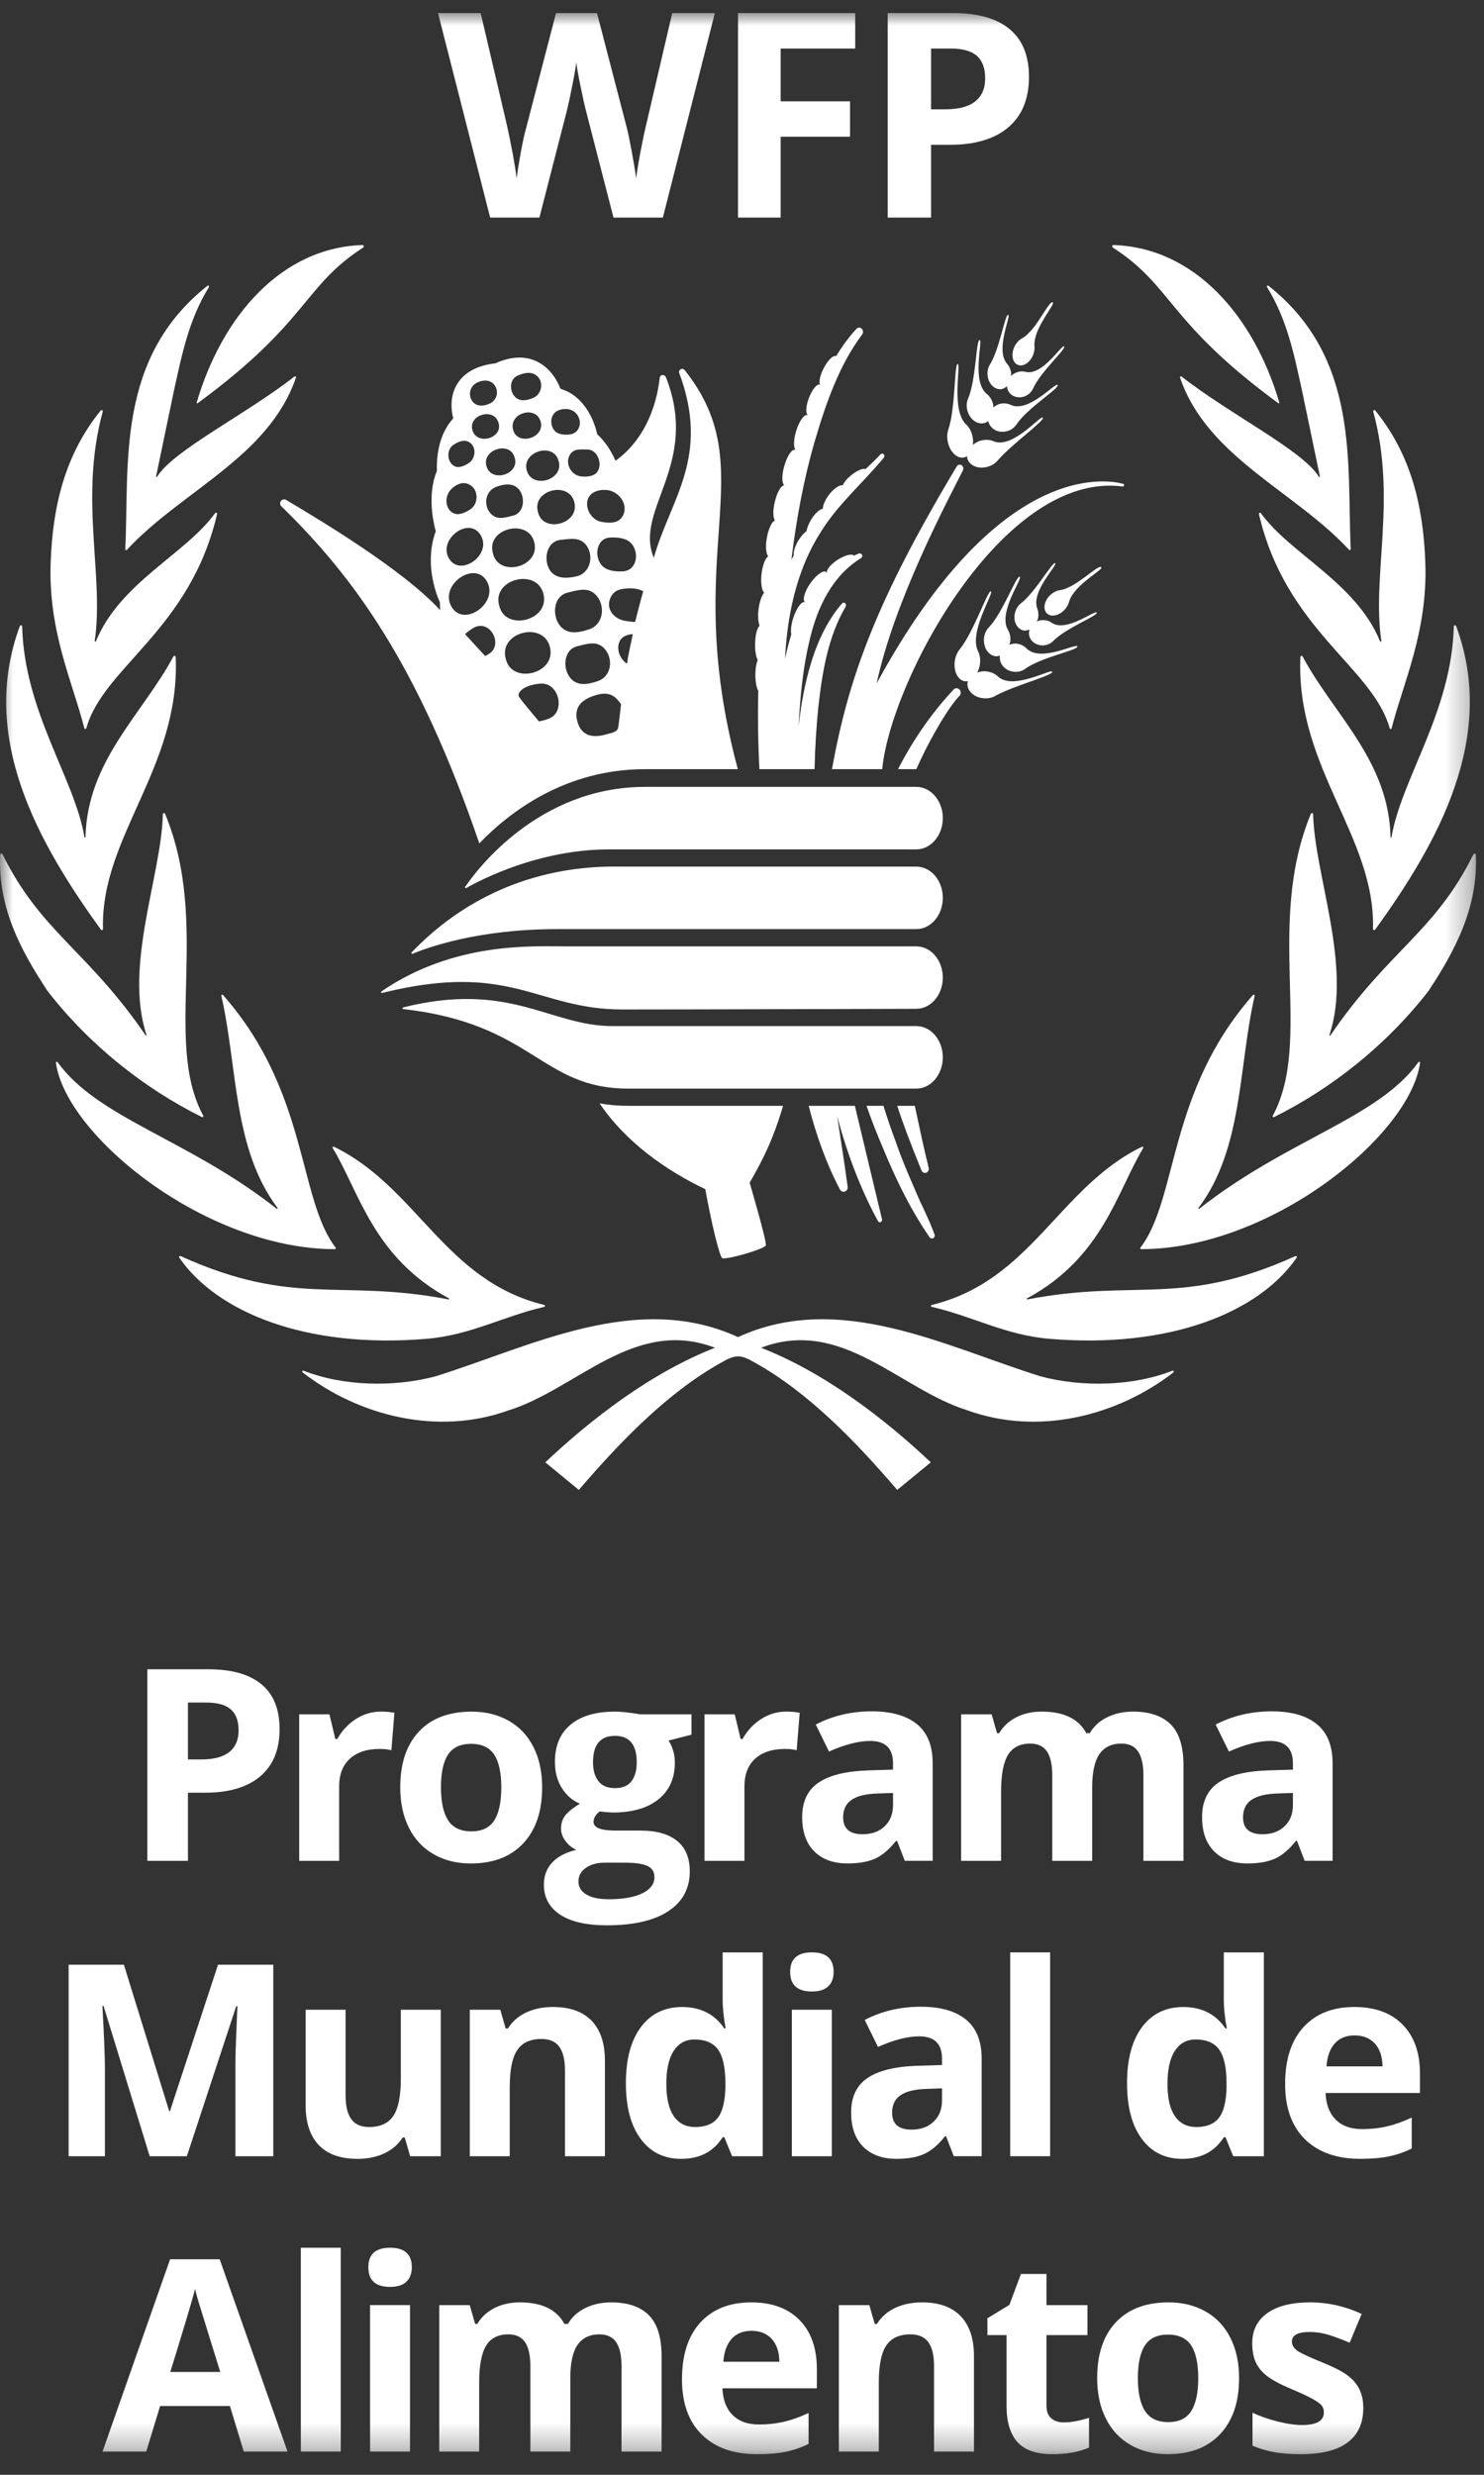 <?xml version="1.0" encoding="UTF-8"?>
<svg width="57px" height="95px" viewBox="0 0 57 95" version="1.1" xmlns="http://www.w3.org/2000/svg" xmlns:xlink="http://www.w3.org/1999/xlink">
    <rect x="0" y="0" width="57" height="95" fill="#333333" stroke="none"/>
    <!-- Generator: Sketch 48.2 (47327) - http://www.bohemiancoding.com/sketch -->
    <title>vertical/es/wfp-logo-vertical-white-es</title>
    <desc>Created with Sketch.</desc>
    <defs>
        <polygon id="path-1" points="0 93.71 56.693 93.71 56.693 0 0 0"></polygon>
    </defs>
    <g id="White" stroke="none" stroke-width="1" fill="none" fill-rule="evenodd" transform="translate(-348, -218)">
        <g id="vertical/es/wfp-logo-vertical-white-es" transform="translate(348, 218.5)">
            <path d="M7.218,67.039 L7.731,67.039 C8.211,67.039 8.569,66.944 8.807,66.755 C9.045,66.565 9.164,66.29 9.164,65.928 C9.164,65.562 9.065,65.292 8.865,65.118 C8.666,64.943 8.353,64.856 7.927,64.856 L7.218,64.856 L7.218,67.039 Z M10.739,65.872 C10.739,66.663 10.491,67.268 9.997,67.687 C9.502,68.106 8.799,68.316 7.887,68.316 L7.218,68.316 L7.218,70.932 L5.659,70.932 L5.659,63.579 L8.008,63.579 C8.9,63.579 9.578,63.77 10.042,64.154 C10.507,64.539 10.739,65.111 10.739,65.872 Z" id="Fill-1" fill="#FFFFFF"></path>
            <path d="M14.63,65.203 C14.838,65.203 15.011,65.219 15.149,65.248 L15.033,66.686 C14.909,66.653 14.758,66.637 14.581,66.637 C14.091,66.637 13.71,66.763 13.437,67.014 C13.162,67.266 13.027,67.617 13.027,68.07 L13.027,70.932 L11.492,70.932 L11.492,65.308 L12.653,65.308 L12.88,66.254 L12.956,66.254 C13.13,65.939 13.366,65.685 13.662,65.492 C13.96,65.3 14.281,65.203 14.63,65.203" id="Fill-3" fill="#FFFFFF"></path>
            <path d="M16.937,68.111 C16.937,68.668 17.028,69.089 17.211,69.374 C17.394,69.658 17.691,69.8 18.104,69.8 C18.513,69.8 18.807,69.659 18.986,69.376 C19.166,69.092 19.255,68.671 19.255,68.111 C19.255,67.554 19.165,67.137 18.984,66.858 C18.803,66.581 18.506,66.441 18.094,66.441 C17.685,66.441 17.39,66.58 17.208,66.856 C17.027,67.132 16.937,67.551 16.937,68.111 M20.824,68.111 C20.824,69.026 20.583,69.742 20.101,70.258 C19.618,70.775 18.945,71.033 18.083,71.033 C17.544,71.033 17.068,70.915 16.655,70.678 C16.243,70.442 15.926,70.102 15.705,69.66 C15.483,69.217 15.373,68.701 15.373,68.111 C15.373,67.192 15.612,66.478 16.092,65.968 C16.571,65.459 17.246,65.204 18.114,65.204 C18.654,65.204 19.13,65.321 19.542,65.556 C19.955,65.791 20.271,66.128 20.492,66.567 C20.714,67.007 20.824,67.521 20.824,68.111" id="Fill-5" fill="#FFFFFF"></path>
            <path d="M22.777,67.15 C22.777,67.456 22.846,67.697 22.986,67.875 C23.125,68.052 23.337,68.141 23.622,68.141 C23.911,68.141 24.122,68.052 24.256,67.875 C24.39,67.697 24.457,67.456 24.457,67.15 C24.457,66.473 24.178,66.134 23.622,66.134 C23.059,66.134 22.777,66.473 22.777,67.15 Z M22.218,71.727 C22.218,71.938 22.32,72.104 22.523,72.225 C22.726,72.345 23.01,72.406 23.376,72.406 C23.925,72.406 24.356,72.331 24.669,72.179 C24.98,72.029 25.136,71.823 25.136,71.561 C25.136,71.349 25.044,71.204 24.859,71.124 C24.674,71.043 24.39,71.003 24.005,71.003 L23.21,71.003 C22.928,71.003 22.692,71.069 22.503,71.202 C22.313,71.334 22.218,71.508 22.218,71.727 Z M26.559,65.309 L26.559,66.089 L25.679,66.315 C25.84,66.567 25.921,66.848 25.921,67.161 C25.921,67.764 25.71,68.234 25.29,68.571 C24.869,68.908 24.284,69.077 23.537,69.077 L23.26,69.061 L23.034,69.036 C22.876,69.157 22.798,69.291 22.798,69.438 C22.798,69.66 23.079,69.77 23.642,69.77 L24.597,69.77 C25.215,69.77 25.685,69.903 26.008,70.168 C26.332,70.432 26.494,70.822 26.494,71.335 C26.494,71.992 26.219,72.502 25.672,72.864 C25.124,73.225 24.337,73.407 23.31,73.407 C22.526,73.407 21.926,73.27 21.512,72.997 C21.098,72.723 20.891,72.34 20.891,71.847 C20.891,71.508 20.997,71.225 21.208,70.998 C21.42,70.77 21.729,70.607 22.138,70.509 C21.981,70.443 21.843,70.333 21.726,70.18 C21.609,70.028 21.55,69.866 21.55,69.695 C21.55,69.48 21.612,69.302 21.736,69.16 C21.86,69.017 22.04,68.877 22.274,68.74 C21.979,68.612 21.746,68.408 21.573,68.126 C21.4,67.844 21.314,67.512 21.314,67.13 C21.314,66.516 21.513,66.043 21.912,65.707 C22.311,65.372 22.881,65.204 23.622,65.204 C23.78,65.204 23.966,65.218 24.183,65.247 C24.399,65.275 24.538,65.296 24.597,65.309 L26.559,65.309 Z" id="Fill-7" fill="#FFFFFF"></path>
            <path d="M30.198,65.203 C30.405,65.203 30.578,65.219 30.716,65.248 L30.6,66.686 C30.476,66.653 30.325,66.637 30.147,66.637 C29.658,66.637 29.276,66.763 29.003,67.014 C28.73,67.266 28.594,67.617 28.594,68.07 L28.594,70.932 L27.059,70.932 L27.059,65.308 L28.221,65.308 L28.447,66.254 L28.523,66.254 C28.697,65.939 28.932,65.685 29.229,65.492 C29.526,65.3 29.848,65.203 30.198,65.203" id="Fill-9" fill="#FFFFFF"></path>
            <path d="M34.301,68.326 L33.707,68.347 C33.262,68.36 32.93,68.44 32.712,68.588 C32.493,68.735 32.385,68.96 32.385,69.262 C32.385,69.694 32.633,69.911 33.129,69.911 C33.485,69.911 33.769,69.808 33.982,69.603 C34.195,69.399 34.301,69.128 34.301,68.789 L34.301,68.326 Z M34.753,70.931 L34.457,70.167 L34.416,70.167 C34.158,70.492 33.893,70.718 33.619,70.844 C33.346,70.97 32.99,71.032 32.551,71.032 C32.011,71.032 31.586,70.878 31.276,70.569 C30.966,70.261 30.811,69.822 30.811,69.252 C30.811,68.655 31.02,68.215 31.437,67.931 C31.855,67.648 32.484,67.491 33.325,67.461 L34.301,67.431 L34.301,67.184 C34.301,66.615 34.009,66.33 33.426,66.33 C32.977,66.33 32.448,66.466 31.842,66.737 L31.333,65.701 C31.981,65.362 32.698,65.193 33.487,65.193 C34.24,65.193 34.819,65.357 35.221,65.686 C35.623,66.014 35.824,66.514 35.824,67.184 L35.824,70.931 L34.753,70.931 Z" id="Fill-11" fill="#FFFFFF"></path>
            <path d="M41.951,70.932 L40.417,70.932 L40.417,67.648 C40.417,67.243 40.349,66.938 40.214,66.735 C40.078,66.533 39.864,66.431 39.572,66.431 C39.18,66.431 38.895,66.575 38.718,66.864 C38.54,67.152 38.451,67.626 38.451,68.286 L38.451,70.932 L36.917,70.932 L36.917,65.309 L38.089,65.309 L38.295,66.029 L38.381,66.029 C38.531,65.77 38.749,65.569 39.034,65.422 C39.319,65.277 39.646,65.203 40.014,65.203 C40.856,65.203 41.427,65.479 41.724,66.029 L41.86,66.029 C42.012,65.767 42.233,65.564 42.527,65.42 C42.82,65.276 43.151,65.203 43.52,65.203 C44.157,65.203 44.639,65.368 44.967,65.694 C45.293,66.021 45.457,66.545 45.457,67.266 L45.457,70.932 L43.918,70.932 L43.918,67.648 C43.918,67.243 43.849,66.938 43.714,66.735 C43.578,66.533 43.364,66.431 43.073,66.431 C42.697,66.431 42.417,66.565 42.23,66.833 C42.044,67.101 41.951,67.527 41.951,68.111 L41.951,70.932 Z" id="Fill-13" fill="#FFFFFF"></path>
            <path d="M49.661,68.326 L49.067,68.347 C48.622,68.36 48.29,68.44 48.072,68.588 C47.853,68.735 47.745,68.96 47.745,69.262 C47.745,69.694 47.993,69.911 48.489,69.911 C48.845,69.911 49.129,69.808 49.342,69.603 C49.555,69.399 49.661,69.128 49.661,68.789 L49.661,68.326 Z M50.113,70.931 L49.817,70.167 L49.776,70.167 C49.518,70.492 49.253,70.718 48.979,70.844 C48.706,70.97 48.35,71.032 47.911,71.032 C47.371,71.032 46.946,70.878 46.636,70.569 C46.326,70.261 46.171,69.822 46.171,69.252 C46.171,68.655 46.38,68.215 46.797,67.931 C47.215,67.648 47.844,67.491 48.685,67.461 L49.661,67.431 L49.661,67.184 C49.661,66.615 49.369,66.33 48.786,66.33 C48.337,66.33 47.808,66.466 47.202,66.737 L46.693,65.701 C47.341,65.362 48.058,65.193 48.847,65.193 C49.6,65.193 50.179,65.357 50.581,65.686 C50.983,66.014 51.184,66.514 51.184,67.184 L51.184,70.931 L50.113,70.931 Z" id="Fill-15" fill="#FFFFFF"></path>
            <path d="M5.749,82.271 L3.978,76.502 L3.934,76.502 C3.997,77.676 4.029,78.458 4.029,78.851 L4.029,82.271 L2.636,82.271 L2.636,74.918 L4.758,74.918 L6.499,80.541 L6.528,80.541 L8.374,74.918 L10.497,74.918 L10.497,82.271 L9.043,82.271 L9.043,78.791 C9.043,78.626 9.046,78.437 9.051,78.222 C9.056,78.008 9.079,77.438 9.119,76.512 L9.073,76.512 L7.177,82.271 L5.749,82.271 Z" id="Fill-17" fill="#FFFFFF"></path>
            <path d="M15.754,82.271 L15.546,81.552 L15.466,81.552 C15.303,81.813 15.069,82.015 14.768,82.158 C14.466,82.3 14.123,82.372 13.736,82.372 C13.075,82.372 12.579,82.195 12.242,81.841 C11.908,81.487 11.739,80.978 11.739,80.315 L11.739,76.648 L13.274,76.648 L13.274,79.932 C13.274,80.338 13.345,80.642 13.491,80.845 C13.634,81.048 13.864,81.15 14.18,81.15 C14.608,81.15 14.918,81.006 15.11,80.719 C15.3,80.433 15.396,79.958 15.396,79.293 L15.396,76.648 L16.93,76.648 L16.93,82.271 L15.754,82.271 Z" id="Fill-19" fill="#FFFFFF"></path>
            <path d="M23.235,82.271 L21.701,82.271 L21.701,78.987 C21.701,78.582 21.629,78.277 21.485,78.074 C21.34,77.872 21.111,77.77 20.796,77.77 C20.367,77.77 20.056,77.914 19.866,78.2 C19.674,78.487 19.579,78.961 19.579,79.625 L19.579,82.271 L18.045,82.271 L18.045,76.648 L19.216,76.648 L19.422,77.368 L19.508,77.368 C19.679,77.096 19.915,76.89 20.214,76.751 C20.514,76.612 20.856,76.542 21.238,76.542 C21.892,76.542 22.388,76.719 22.727,77.073 C23.065,77.427 23.235,77.937 23.235,78.605 L23.235,82.271 Z" id="Fill-21" fill="#FFFFFF"></path>
            <path d="M26.7,81.15 C27.093,81.15 27.38,81.036 27.562,80.807 C27.745,80.58 27.846,80.192 27.862,79.646 L27.862,79.48 C27.862,78.877 27.769,78.444 27.583,78.182 C27.396,77.921 27.095,77.79 26.675,77.79 C26.333,77.79 26.067,77.935 25.878,78.225 C25.688,78.515 25.594,78.937 25.594,79.49 C25.594,80.044 25.689,80.458 25.881,80.735 C26.071,81.011 26.345,81.15 26.7,81.15 M26.162,82.372 C25.502,82.372 24.982,82.115 24.605,81.602 C24.228,81.089 24.04,80.379 24.04,79.469 C24.04,78.547 24.231,77.83 24.615,77.315 C25,76.8 25.528,76.543 26.202,76.543 C26.91,76.543 27.45,76.818 27.822,77.368 L27.872,77.368 C27.795,76.949 27.757,76.575 27.757,76.246 L27.757,74.446 L29.296,74.446 L29.296,82.271 L28.118,82.271 L27.822,81.542 L27.757,81.542 C27.408,82.095 26.876,82.372 26.162,82.372" id="Fill-23" fill="#FFFFFF"></path>
            <mask id="mask-2" fill="white">
                <use xlink:href="#path-1"></use>
            </mask>
            <g id="Clip-26"></g>
            <path d="M30.415,82.271 L31.949,82.271 L31.949,76.648 L30.415,76.648 L30.415,82.271 Z M30.35,75.194 C30.35,74.694 30.628,74.445 31.185,74.445 C31.741,74.445 32.02,74.694 32.02,75.194 C32.02,75.433 31.95,75.617 31.811,75.75 C31.672,75.883 31.463,75.948 31.185,75.948 C30.628,75.948 30.35,75.697 30.35,75.194 Z" id="Fill-25" fill="#FFFFFF" mask="url(#mask-2)"></path>
            <path d="M36.182,79.665 L35.588,79.686 C35.143,79.699 34.811,79.779 34.593,79.927 C34.374,80.074 34.266,80.299 34.266,80.601 C34.266,81.033 34.514,81.25 35.01,81.25 C35.366,81.25 35.65,81.147 35.863,80.942 C36.076,80.738 36.182,80.467 36.182,80.128 L36.182,79.665 Z M36.634,82.27 L36.338,81.506 L36.297,81.506 C36.039,81.831 35.774,82.057 35.5,82.183 C35.227,82.309 34.871,82.371 34.432,82.371 C33.892,82.371 33.467,82.217 33.157,81.908 C32.847,81.6 32.692,81.161 32.692,80.591 C32.692,79.994 32.901,79.554 33.318,79.27 C33.736,78.987 34.365,78.83 35.206,78.8 L36.182,78.77 L36.182,78.523 C36.182,77.954 35.89,77.669 35.307,77.669 C34.858,77.669 34.329,77.805 33.723,78.076 L33.214,77.04 C33.862,76.701 34.579,76.532 35.368,76.532 C36.121,76.532 36.7,76.696 37.102,77.025 C37.504,77.353 37.705,77.853 37.705,78.523 L37.705,82.27 L36.634,82.27 Z" id="Fill-27" fill="#FFFFFF" mask="url(#mask-2)"></path>
            <polygon id="Fill-28" fill="#FFFFFF" mask="url(#mask-2)" points="38.801 82.271 40.335 82.271 40.335 74.446 38.801 74.446"></polygon>
            <path d="M45.949,81.15 C46.342,81.15 46.629,81.036 46.811,80.807 C46.994,80.58 47.095,80.192 47.111,79.646 L47.111,79.48 C47.111,78.877 47.018,78.444 46.832,78.182 C46.645,77.921 46.344,77.79 45.924,77.79 C45.582,77.79 45.316,77.935 45.127,78.225 C44.937,78.515 44.843,78.937 44.843,79.49 C44.843,80.044 44.938,80.458 45.13,80.735 C45.32,81.011 45.594,81.15 45.949,81.15 M45.411,82.372 C44.751,82.372 44.231,82.115 43.854,81.602 C43.477,81.089 43.289,80.379 43.289,79.469 C43.289,78.547 43.48,77.83 43.864,77.315 C44.249,76.8 44.777,76.543 45.451,76.543 C46.159,76.543 46.699,76.818 47.071,77.368 L47.121,77.368 C47.044,76.949 47.006,76.575 47.006,76.246 L47.006,74.446 L48.545,74.446 L48.545,82.271 L47.367,82.271 L47.071,81.542 L47.006,81.542 C46.657,82.095 46.125,82.372 45.411,82.372" id="Fill-29" fill="#FFFFFF" mask="url(#mask-2)"></path>
            <path d="M52.031,77.634 C51.706,77.634 51.451,77.737 51.267,77.943 C51.083,78.15 50.977,78.442 50.95,78.821 L53.102,78.821 C53.095,78.442 52.997,78.15 52.806,77.943 C52.615,77.737 52.356,77.634 52.031,77.634 M52.248,82.371 C51.343,82.371 50.635,82.121 50.126,81.622 C49.616,81.122 49.361,80.415 49.361,79.499 C49.361,78.558 49.596,77.829 50.067,77.315 C50.539,76.8 51.19,76.542 52.021,76.542 C52.816,76.542 53.434,76.769 53.877,77.221 C54.32,77.674 54.541,78.299 54.541,79.097 L54.541,79.842 L50.915,79.842 C50.931,80.278 51.06,80.617 51.302,80.863 C51.544,81.108 51.883,81.23 52.318,81.23 C52.657,81.23 52.977,81.195 53.279,81.124 C53.581,81.054 53.895,80.942 54.224,80.787 L54.224,81.974 C53.956,82.109 53.67,82.208 53.364,82.274 C53.059,82.339 52.687,82.371 52.248,82.371" id="Fill-30" fill="#FFFFFF" mask="url(#mask-2)"></path>
            <path d="M8.459,90.552 C7.966,88.966 7.688,88.069 7.626,87.862 C7.564,87.654 7.52,87.489 7.493,87.368 C7.383,87.797 7.066,88.859 6.542,90.552 L8.459,90.552 Z M9.364,93.61 L8.831,91.86 L6.15,91.86 L5.617,93.61 L3.938,93.61 L6.533,86.227 L8.438,86.227 L11.044,93.61 L9.364,93.61 Z" id="Fill-31" fill="#FFFFFF" mask="url(#mask-2)"></path>
            <polygon id="Fill-32" fill="#FFFFFF" mask="url(#mask-2)" points="11.555 93.609 13.089 93.609 13.089 85.784 11.555 85.784"></polygon>
            <path d="M14.214,93.609 L15.748,93.609 L15.748,87.986 L14.214,87.986 L14.214,93.609 Z M14.148,86.533 C14.148,86.033 14.426,85.784 14.983,85.784 C15.54,85.784 15.818,86.033 15.818,86.533 C15.818,86.771 15.748,86.956 15.609,87.089 C15.47,87.222 15.261,87.287 14.983,87.287 C14.426,87.287 14.148,87.036 14.148,86.533 Z" id="Fill-33" fill="#FFFFFF" mask="url(#mask-2)"></path>
            <path d="M21.905,93.61 L20.372,93.61 L20.372,90.326 C20.372,89.921 20.303,89.616 20.169,89.413 C20.032,89.211 19.819,89.109 19.526,89.109 C19.134,89.109 18.849,89.253 18.672,89.542 C18.494,89.83 18.405,90.304 18.405,90.964 L18.405,93.61 L16.871,93.61 L16.871,87.987 L18.043,87.987 L18.249,88.707 L18.335,88.707 C18.486,88.448 18.704,88.247 18.988,88.1 C19.274,87.955 19.6,87.881 19.969,87.881 C20.811,87.881 21.382,88.157 21.678,88.707 L21.815,88.707 C21.966,88.445 22.188,88.242 22.481,88.098 C22.774,87.954 23.106,87.881 23.475,87.881 C24.112,87.881 24.594,88.046 24.921,88.372 C25.247,88.699 25.411,89.223 25.411,89.944 L25.411,93.61 L23.872,93.61 L23.872,90.326 C23.872,89.921 23.803,89.616 23.669,89.413 C23.532,89.211 23.319,89.109 23.028,89.109 C22.651,89.109 22.372,89.243 22.184,89.511 C21.999,89.779 21.905,90.205 21.905,90.789 L21.905,93.61 Z" id="Fill-34" fill="#FFFFFF" mask="url(#mask-2)"></path>
            <path d="M28.865,88.973 C28.54,88.973 28.285,89.076 28.101,89.282 C27.917,89.489 27.811,89.781 27.784,90.16 L29.936,90.16 C29.929,89.781 29.831,89.489 29.64,89.282 C29.449,89.076 29.19,88.973 28.865,88.973 M29.082,93.71 C28.177,93.71 27.469,93.46 26.96,92.961 C26.45,92.461 26.195,91.754 26.195,90.838 C26.195,89.897 26.43,89.168 26.901,88.654 C27.373,88.139 28.024,87.881 28.855,87.881 C29.65,87.881 30.268,88.108 30.711,88.56 C31.154,89.013 31.375,89.638 31.375,90.436 L31.375,91.181 L27.749,91.181 C27.765,91.617 27.894,91.956 28.136,92.202 C28.378,92.447 28.717,92.569 29.152,92.569 C29.491,92.569 29.811,92.534 30.113,92.463 C30.415,92.393 30.729,92.281 31.058,92.126 L31.058,93.313 C30.79,93.448 30.504,93.547 30.198,93.613 C29.893,93.678 29.521,93.71 29.082,93.71" id="Fill-35" fill="#FFFFFF" mask="url(#mask-2)"></path>
            <path d="M37.41,93.61 L35.876,93.61 L35.876,90.326 C35.876,89.921 35.804,89.616 35.66,89.413 C35.515,89.211 35.286,89.109 34.971,89.109 C34.542,89.109 34.231,89.253 34.04,89.539 C33.849,89.826 33.754,90.3 33.754,90.964 L33.754,93.61 L32.22,93.61 L32.22,87.987 L33.391,87.987 L33.597,88.707 L33.683,88.707 C33.854,88.435 34.09,88.229 34.389,88.09 C34.689,87.951 35.031,87.881 35.413,87.881 C36.067,87.881 36.563,88.058 36.902,88.412 C37.24,88.766 37.41,89.276 37.41,89.944 L37.41,93.61 Z" id="Fill-36" fill="#FFFFFF" mask="url(#mask-2)"></path>
            <path d="M40.864,92.489 C41.132,92.489 41.454,92.43 41.829,92.311 L41.829,93.454 C41.447,93.624 40.977,93.71 40.421,93.71 C39.807,93.71 39.361,93.555 39.081,93.246 C38.801,92.934 38.661,92.469 38.661,91.85 L38.661,89.138 L37.926,89.138 L37.926,88.49 L38.771,87.977 L39.214,86.79 L40.195,86.79 L40.195,87.987 L41.769,87.987 L41.769,89.138 L40.195,89.138 L40.195,91.85 C40.195,92.067 40.256,92.228 40.379,92.332 C40.501,92.436 40.663,92.489 40.864,92.489" id="Fill-37" fill="#FFFFFF" mask="url(#mask-2)"></path>
            <path d="M43.705,90.788 C43.705,91.345 43.797,91.766 43.979,92.051 C44.162,92.335 44.46,92.477 44.872,92.477 C45.281,92.477 45.575,92.336 45.755,92.053 C45.934,91.769 46.024,91.348 46.024,90.788 C46.024,90.231 45.934,89.814 45.753,89.535 C45.571,89.258 45.274,89.118 44.862,89.118 C44.453,89.118 44.158,89.257 43.977,89.533 C43.796,89.809 43.705,90.228 43.705,90.788 M47.593,90.788 C47.593,91.703 47.351,92.419 46.869,92.935 C46.386,93.452 45.714,93.71 44.852,93.71 C44.312,93.71 43.836,93.592 43.424,93.355 C43.012,93.119 42.694,92.779 42.474,92.337 C42.252,91.894 42.142,91.378 42.142,90.788 C42.142,89.869 42.381,89.155 42.86,88.645 C43.34,88.136 44.014,87.881 44.883,87.881 C45.422,87.881 45.898,87.998 46.31,88.233 C46.723,88.468 47.04,88.805 47.261,89.244 C47.482,89.684 47.593,90.198 47.593,90.788" id="Fill-38" fill="#FFFFFF" mask="url(#mask-2)"></path>
            <path d="M52.363,91.94 C52.363,92.517 52.163,92.956 51.762,93.258 C51.361,93.559 50.762,93.711 49.964,93.711 C49.555,93.711 49.206,93.683 48.918,93.627 C48.63,93.572 48.36,93.491 48.108,93.383 L48.108,92.116 C48.393,92.251 48.715,92.363 49.071,92.454 C49.428,92.544 49.743,92.589 50.014,92.589 C50.571,92.589 50.849,92.428 50.849,92.106 C50.849,91.986 50.812,91.887 50.739,91.812 C50.665,91.737 50.538,91.651 50.356,91.555 C50.175,91.46 49.934,91.348 49.633,91.221 C49.2,91.04 48.882,90.873 48.679,90.718 C48.476,90.564 48.329,90.387 48.236,90.187 C48.144,89.988 48.098,89.743 48.098,89.451 C48.098,88.951 48.292,88.565 48.679,88.292 C49.066,88.018 49.615,87.881 50.326,87.881 C51.004,87.881 51.662,88.029 52.302,88.324 L51.84,89.43 C51.558,89.31 51.295,89.211 51.051,89.133 C50.805,89.057 50.555,89.018 50.301,89.018 C49.848,89.018 49.622,89.14 49.622,89.385 C49.622,89.523 49.695,89.642 49.841,89.743 C49.987,89.843 50.306,89.992 50.799,90.19 C51.238,90.368 51.56,90.534 51.764,90.688 C51.969,90.842 52.12,91.02 52.217,91.221 C52.314,91.422 52.363,91.662 52.363,91.94" id="Fill-39" fill="#FFFFFF" mask="url(#mask-2)"></path>
            <path d="M35.762,3.696 L36.31,3.696 C36.822,3.696 37.204,3.595 37.459,3.392 C37.713,3.189 37.84,2.894 37.84,2.509 C37.84,2.119 37.734,1.831 37.521,1.643 C37.307,1.458 36.974,1.363 36.519,1.363 L35.762,1.363 L35.762,3.696 Z M39.522,2.45 C39.522,3.295 39.257,3.941 38.729,4.388 C38.201,4.837 37.45,5.059 36.476,5.059 L35.762,5.059 L35.762,7.853 L34.097,7.853 L34.097,0.001 L36.605,0.001 C37.557,0.001 38.282,0.204 38.777,0.616 C39.274,1.026 39.522,1.637 39.522,2.45 Z M29.985,7.853 L28.347,7.853 L28.347,0.001 L32.848,0.001 L32.848,1.363 L29.985,1.363 L29.985,3.389 L32.649,3.389 L32.649,4.748 L29.985,4.748 L29.985,7.853 Z M25.46,7.853 L23.564,7.853 L22.501,3.728 C22.461,3.58 22.394,3.277 22.299,2.817 C22.204,2.357 22.15,2.049 22.136,1.891 C22.114,2.084 22.06,2.396 21.974,2.822 C21.888,3.251 21.822,3.557 21.776,3.739 L20.718,7.853 L18.827,7.853 L16.824,0.001 L18.462,0.001 L19.466,4.285 C19.641,5.077 19.768,5.763 19.847,6.343 C19.869,6.139 19.918,5.824 19.995,5.396 C20.072,4.966 20.144,4.635 20.213,4.399 L21.357,0.001 L22.93,0.001 L24.074,4.399 C24.125,4.596 24.187,4.897 24.262,5.301 C24.338,5.707 24.395,6.053 24.434,6.343 C24.47,6.064 24.527,5.715 24.606,5.298 C24.685,4.883 24.757,4.545 24.821,4.285 L25.82,0.001 L27.458,0.001 L25.46,7.853 Z M21.387,35.166 C18.337,35.166 16.378,35.889 15.844,36.114 C15.812,36.129 15.786,36.084 15.81,36.059 C19.163,32.574 23.089,32.766 24.033,32.766 L35.195,32.766 C35.757,32.766 36.213,33.303 36.213,33.967 C36.213,34.629 35.757,35.166 35.195,35.166 L21.387,35.166 Z M23.902,38.251 C20.615,38.251 19.656,36.383 14.68,37.615 C14.646,37.624 14.623,37.578 14.652,37.557 C17.426,35.654 20.443,35.828 21.663,35.828 L35.195,35.828 C35.757,35.828 36.213,36.364 36.213,37.026 C36.213,37.688 35.757,38.225 35.195,38.225 C35.195,38.225 26.505,38.251 23.902,38.251 Z M24.135,41.288 C20.761,41.288 20.491,38.797 15.489,38.236 C15.454,38.233 15.45,38.181 15.484,38.172 C19.593,37.145 21.122,38.888 23.521,38.888 L35.195,38.888 C35.757,38.888 36.213,39.425 36.213,40.087 C36.213,40.751 35.757,41.288 35.195,41.288 L24.135,41.288 Z M23.403,32.105 C20.686,32.105 18.435,33.289 17.908,33.589 C17.879,33.605 17.849,33.569 17.868,33.542 C18.308,32.894 20.688,29.706 24.778,29.706 L35.195,29.706 C35.757,29.706 36.213,30.242 36.213,30.905 C36.213,31.567 35.757,32.105 35.195,32.105 L23.403,32.105 Z M38.344,25.48 C38.239,25.373 38.081,25.297 37.9,25.274 C37.766,25.256 37.646,25.277 37.538,25.317 C37.585,25.218 37.625,25.113 37.64,24.988 C37.667,24.794 37.63,24.613 37.556,24.476 C37.22,23.738 38.181,22.267 38.06,22.201 C37.945,22.137 37.399,23.761 36.869,24.416 C36.766,24.537 36.693,24.709 36.669,24.905 C36.651,25.099 36.682,25.282 36.756,25.419 C36.829,25.55 36.942,25.645 37.074,25.652 C37.11,25.657 37.147,25.654 37.181,25.646 C37.173,25.666 37.165,25.686 37.163,25.706 C37.142,25.849 37.197,25.985 37.304,26.093 C37.409,26.204 37.564,26.279 37.745,26.3 C37.932,26.325 38.105,26.288 38.239,26.207 C38.958,25.814 40.449,25.427 40.417,25.288 C40.388,25.151 38.934,26.003 38.344,25.48 Z M39.444,24.405 C39.344,24.297 39.202,24.223 39.037,24.206 C38.942,24.201 38.856,24.218 38.769,24.25 C38.782,24.203 38.801,24.165 38.806,24.119 C38.824,23.944 38.782,23.782 38.703,23.657 C38.339,22.98 39.291,21.701 39.168,21.637 C39.045,21.573 38.522,23.006 37.992,23.572 C37.887,23.672 37.814,23.822 37.795,23.997 C37.78,24.172 37.819,24.337 37.895,24.462 C37.979,24.584 38.095,24.672 38.234,24.691 C38.294,24.695 38.357,24.684 38.412,24.669 C38.409,24.677 38.402,24.688 38.404,24.695 C38.391,24.845 38.446,24.988 38.543,25.093 C38.643,25.201 38.787,25.274 38.948,25.288 C39.113,25.303 39.265,25.259 39.381,25.172 C40,24.724 41.417,24.459 41.38,24.316 C41.346,24.177 39.99,24.927 39.444,24.405 Z M40.407,23.413 C40.304,23.335 40.165,23.293 40.018,23.308 C39.948,23.311 39.882,23.332 39.822,23.36 C39.832,23.329 39.85,23.305 39.861,23.276 C39.9,23.125 39.887,22.971 39.837,22.846 C39.606,22.181 40.63,21.198 40.53,21.119 C40.43,21.044 39.766,22.235 39.22,22.654 C39.116,22.733 39.032,22.855 38.99,23.009 C38.945,23.157 38.958,23.314 39.011,23.436 C39.066,23.561 39.155,23.654 39.276,23.692 C39.367,23.721 39.459,23.701 39.546,23.665 C39.528,23.715 39.517,23.773 39.522,23.834 C39.535,23.971 39.601,24.084 39.708,24.165 C39.811,24.244 39.95,24.284 40.095,24.273 C40.244,24.258 40.372,24.194 40.462,24.098 C40.952,23.601 42.176,23.136 42.126,23.017 C42.073,22.896 40.973,23.782 40.407,23.413 Z M42.302,21.279 C42.199,21.128 41.344,22.066 40.711,22.155 C40.593,22.172 40.462,22.23 40.351,22.334 C40.233,22.439 40.158,22.57 40.131,22.695 C40.102,22.817 40.12,22.936 40.186,23.018 C40.257,23.105 40.365,23.142 40.485,23.128 C40.606,23.114 40.732,23.056 40.85,22.947 C40.96,22.843 41.036,22.713 41.065,22.591 C41.257,21.948 42.378,21.377 42.302,21.279 Z M24.608,22.549 C24.581,22.642 24.398,23.364 24.398,23.364 C24.345,23.393 24.125,23.346 24.067,23.34 C23.644,23.3 23.267,22.933 23.429,22.495 C23.562,22.137 23.833,22.099 24.178,22.084 C24.32,22.078 24.577,22.111 24.706,22.201 C24.706,22.201 24.655,22.366 24.608,22.549 Z M24.122,24.73 C24.109,24.812 24.096,24.895 24.083,24.977 C23.821,24.812 23.665,24.436 23.791,24.137 C23.888,23.912 24.129,23.852 24.306,23.843 C24.243,24.137 24.18,24.433 24.122,24.73 Z M23.744,27.427 C23.711,27.613 23.461,27.637 23.29,27.688 C22.794,27.837 22.324,27.773 22.172,27.18 C22.007,26.546 22.487,26.279 23.002,26.154 C23.283,26.088 23.542,26.143 23.734,26.381 C23.782,26.439 23.839,26.492 23.852,26.549 C23.852,26.549 23.775,27.253 23.744,27.427 Z M22.183,24.305 C22.566,24.212 22.962,24.069 23.256,24.445 C23.566,24.841 23.464,25.477 22.965,25.645 C22.637,25.756 22.241,25.852 21.96,25.584 C21.592,25.233 21.618,24.436 22.183,24.305 Z M21.807,22.248 C22.212,22.151 22.629,22.002 22.939,22.398 C23.262,22.811 23.154,23.482 22.632,23.657 C22.285,23.77 21.868,23.872 21.574,23.59 C21.188,23.224 21.217,22.387 21.807,22.248 Z M21.432,26.694 C21.327,27.064 21.023,27.119 20.702,27.195 C20.492,26.939 19.929,26.287 19.919,26.209 C19.916,26.184 19.919,26.154 19.931,26.119 C19.957,26.043 20.047,25.968 20.112,25.925 C20.304,25.8 20.713,25.709 20.933,25.753 C21.33,25.838 21.537,26.322 21.432,26.694 Z M19.427,24.794 C19.138,23.77 20.855,23.325 21.12,24.328 C21.393,25.36 19.661,25.799 19.427,24.794 Z M19.175,22.75 C18.881,21.733 20.605,21.287 20.87,22.285 C21.143,23.32 19.408,23.758 19.175,22.75 Z M18.934,20.741 C18.653,19.794 20.272,19.373 20.519,20.308 C20.773,21.27 19.154,21.686 18.934,20.741 Z M18.768,24.608 C18.688,24.655 18.659,24.68 18.632,24.68 L17.862,23.843 C17.871,23.82 18.11,23.646 18.188,23.601 C18.829,23.244 19.356,24.262 18.768,24.608 Z M17.306,22.721 C16.926,21.881 18.312,20.971 18.732,21.877 C19.117,22.71 17.732,23.637 17.306,22.721 Z M18.472,20.061 C18.91,20.84 17.59,21.709 17.212,20.872 C16.876,20.149 18.049,19.306 18.472,20.061 Z M17.365,18.247 C17.559,18.075 17.784,17.982 18.015,18.093 C18.385,18.27 18.396,18.826 18.073,19.047 C17.926,19.148 17.677,19.273 17.495,19.227 C17.099,19.127 17.023,18.549 17.365,18.247 Z M17.414,16.578 C17.575,16.47 17.787,16.372 17.97,16.448 C18.305,16.584 18.293,17.07 18.023,17.264 C17.9,17.352 17.677,17.46 17.527,17.421 C17.188,17.335 17.105,16.787 17.414,16.578 Z M18.301,14.2 C18.5,14.092 18.787,14.049 18.965,14.248 C19.175,14.482 19.107,14.841 18.831,14.982 C18.619,15.088 18.333,15.127 18.165,14.931 C17.981,14.717 18.018,14.352 18.301,14.2 Z M18.144,16.006 C17.984,15.412 18.986,15.13 19.149,15.736 C19.33,16.323 18.304,16.616 18.144,16.006 Z M19.761,17.046 C19.994,17.689 18.905,18.052 18.692,17.418 C18.474,16.774 19.569,16.407 19.761,17.046 Z M19.897,13.912 C20.105,13.829 20.371,13.739 20.603,13.912 C20.891,14.129 20.828,14.614 20.498,14.765 C20.28,14.864 20.002,14.931 19.807,14.758 C19.561,14.537 19.548,14.053 19.897,13.912 Z M19.705,19.294 C19.411,19.363 19.104,19.48 18.86,19.227 C18.548,18.905 18.637,18.343 19.06,18.189 C19.333,18.084 19.679,18.026 19.902,18.255 C20.188,18.547 20.157,19.184 19.705,19.294 Z M19.711,16.009 C19.522,15.371 20.561,15.044 20.761,15.664 C20.965,16.299 19.889,16.637 19.711,16.009 Z M21.45,17.178 C21.695,17.907 20.464,18.294 20.238,17.578 C20.01,16.843 21.248,16.456 21.45,17.178 Z M21.516,15.229 C21.733,15.171 21.962,15.191 22.128,15.368 C22.38,15.639 22.293,16.102 21.92,16.172 C21.744,16.203 21.474,16.191 21.338,16.07 C21.091,15.852 21.103,15.339 21.516,15.229 Z M22.566,16.756 C22.962,16.756 23.161,17.338 22.931,17.628 C22.792,17.802 22.492,17.814 22.288,17.782 C21.91,17.724 21.668,17.238 21.923,16.907 C22.078,16.709 22.343,16.756 22.566,16.756 Z M20.663,19.154 C20.419,18.316 21.842,17.942 22.059,18.773 C22.28,19.617 20.849,19.989 20.663,19.154 Z M21.534,20.224 C21.923,20.183 22.327,20.093 22.566,20.5 C22.815,20.93 22.629,21.529 22.125,21.63 C21.794,21.698 21.393,21.73 21.157,21.438 C20.847,21.049 20.97,20.276 21.534,20.224 Z M23.509,18.36 C23.989,18.558 24.151,19.123 23.812,19.439 C23.632,19.605 23.301,19.573 23.078,19.527 C22.632,19.439 22.34,18.77 22.731,18.451 C22.932,18.288 23.291,18.268 23.509,18.36 Z M24.264,20.378 C24.566,20.747 24.453,21.401 23.926,21.433 C23.65,21.448 23.29,21.416 23.104,21.191 C22.805,20.829 22.918,20.152 23.445,20.134 C23.72,20.122 24.077,20.152 24.264,20.378 Z M26.303,13.713 C26.274,13.671 26.222,13.648 26.169,13.664 C26.106,13.684 26.064,13.754 26.088,13.815 C27.292,17.05 25.755,18.645 25.112,20.912 C24.34,19.07 26.896,17.338 25.579,13.982 C25.56,13.94 25.526,13.905 25.479,13.898 C25.413,13.889 25.35,13.915 25.34,14.004 C25.306,14.239 25.151,16.099 23.642,17.189 C23.487,16.834 23.259,16.462 22.939,16.169 C22.8,15.541 22.39,14.681 21.529,14.425 C21.401,14.101 21.141,13.636 20.642,13.386 C20.173,13.153 19.629,13.175 19.026,13.447 C18.296,13.533 17.795,13.818 17.53,14.293 C17.281,14.742 17.325,15.23 17.409,15.563 C16.795,16.22 16.766,17.192 16.782,17.572 C16.417,18.448 16.622,19.471 16.737,19.896 C16.302,21.087 16.726,22.242 16.897,22.625 C16.897,22.73 16.903,22.828 16.908,22.925 C15.48,21.363 12.231,19.428 10.99,18.691 C10.932,18.655 10.859,18.663 10.808,18.712 C10.745,18.77 10.743,18.866 10.801,18.93 C13.57,21.63 16.039,24.962 18.411,31.875 C19.595,30.645 21.734,29.026 24.778,29.026 L28.34,29.026 C26.077,20.599 29.371,17.582 26.303,13.713 Z M43.138,18.072 C42.488,17.901 38.331,17.166 33.672,25.735 C34.352,22.544 36.417,18.683 36.984,17.561 L36.984,17.553 C37.018,17.489 37,17.407 36.942,17.363 C36.885,17.32 36.798,17.332 36.753,17.396 C33.675,22.529 32.594,25.488 31.956,29.026 L33.885,29.026 C34.213,25.614 38.522,17.578 43.115,18.174 L43.12,18.174 C43.146,18.18 43.17,18.159 43.173,18.134 C43.183,18.105 43.165,18.076 43.138,18.072 Z M33.877,46.303 L32.835,41.949 L31.061,41.949 C31.342,43.053 31.743,44.178 32.263,45.163 C32.297,45.221 32.36,45.258 32.423,45.246 C32.507,45.236 32.573,45.148 32.557,45.056 C32.436,44.135 32.292,43.245 32.156,42.358 C32.531,43.752 33.037,45.115 33.72,46.37 C33.738,46.41 33.777,46.428 33.814,46.416 C33.864,46.404 33.89,46.352 33.877,46.303 Z M35.67,44.327 C35.489,43.599 35.3,42.706 35.137,41.949 L34.462,41.949 C34.725,42.757 35.079,43.657 35.394,44.428 C35.426,44.502 35.496,44.539 35.565,44.52 C35.646,44.496 35.691,44.41 35.67,44.327 Z M35.895,46.888 L35.89,46.877 C35.672,46.269 35.37,45.724 35.132,45.139 C34.877,44.554 34.63,43.98 34.426,43.382 C34.255,42.931 34.074,42.416 33.935,41.949 L33.284,41.949 C33.468,42.493 33.706,43.081 33.929,43.606 C34.42,44.794 34.987,45.959 35.709,46.999 C35.735,47.038 35.785,47.053 35.832,47.035 C35.89,47.013 35.916,46.947 35.895,46.888 Z M36.869,25.988 C36.819,25.913 36.699,25.896 36.64,25.957 C35.457,27.206 34.741,28.535 34.494,29.026 L35.197,29.026 C35.549,28.201 36.342,26.741 36.85,26.215 L36.856,26.21 C36.908,26.151 36.919,26.053 36.869,25.988 Z M31.515,19.942 C32.166,18.873 33.132,18.055 33.95,17.067 C33.979,17.029 33.977,16.971 33.943,16.939 C33.911,16.904 33.859,16.904 33.825,16.936 C33.638,17.136 33.444,17.322 33.244,17.509 C33.158,17.465 32.938,17.55 32.715,17.726 C32.539,17.863 32.413,18.018 32.368,18.13 C32.255,18.104 32.043,18.236 31.851,18.48 C31.694,18.686 31.602,18.901 31.604,19.034 C31.484,19.044 31.308,19.198 31.158,19.442 C31.061,19.605 30.998,19.762 30.977,19.892 C30.88,19.957 30.77,20.082 30.667,20.244 C30.533,20.468 30.466,20.695 30.487,20.823 C30.455,20.881 30.423,20.933 30.397,20.988 C30.403,20.944 30.408,20.901 30.413,20.857 C30.604,19.343 30.883,17.846 31.305,16.401 C31.73,14.96 32.24,13.507 33.114,12.341 L33.118,12.335 C33.163,12.271 33.158,12.184 33.103,12.124 C33.048,12.063 32.956,12.06 32.898,12.121 C32.596,12.444 32.342,12.803 32.114,13.171 C32.014,13.118 31.804,13.316 31.644,13.623 C31.497,13.902 31.444,14.159 31.499,14.258 C31.499,14.258 31.497,14.267 31.491,14.264 C31.387,14.219 31.192,14.453 31.074,14.765 C30.959,15.06 30.938,15.332 31.016,15.422 C31.012,15.428 31.012,15.431 31.009,15.435 C30.89,15.393 30.699,15.662 30.581,16.041 C30.484,16.363 30.473,16.642 30.544,16.753 C30.549,16.759 30.544,16.773 30.539,16.77 C30.418,16.727 30.234,17.003 30.127,17.381 C30.019,17.744 30.027,18.067 30.13,18.13 C30.012,18.116 29.846,18.392 29.76,18.767 C29.68,19.091 29.689,19.37 29.764,19.483 C29.649,19.517 29.521,19.788 29.455,20.139 C29.392,20.482 29.424,20.765 29.508,20.857 C29.4,20.912 29.29,21.191 29.25,21.537 C29.211,21.88 29.261,22.16 29.35,22.252 C29.261,22.352 29.174,22.591 29.137,22.878 C29.101,23.151 29.124,23.389 29.177,23.521 C29.08,23.604 29.006,23.881 29.004,24.212 C28.996,24.477 29.035,24.703 29.103,24.834 C29.051,24.966 29.014,25.16 29.014,25.375 C29.009,25.654 29.054,25.893 29.124,26.018 C29.103,27 29.116,28.044 29.169,29.026 L31.287,29.026 C31.303,28.262 31.352,27.427 31.429,26.669 C31.578,25.32 31.801,23.948 32.476,22.796 L32.481,22.788 C32.502,22.745 32.499,22.698 32.468,22.66 C32.429,22.625 32.373,22.625 32.337,22.669 C31.421,23.732 31.019,25.174 30.783,26.558 C30.741,26.829 30.707,27.102 30.675,27.375 C30.733,26.264 30.835,25.157 31.09,24.105 C31.381,22.825 31.964,21.605 33.074,20.922 C33.108,20.901 33.126,20.857 33.114,20.811 C33.1,20.761 33.048,20.732 33.003,20.744 C32.932,20.765 32.866,20.802 32.799,20.832 C32.725,20.741 32.455,20.808 32.177,20.986 C31.911,21.159 31.736,21.372 31.754,21.488 C31.754,21.494 31.741,21.502 31.741,21.491 C31.738,21.477 31.736,21.465 31.728,21.456 C31.628,21.375 31.36,21.561 31.135,21.877 C30.906,22.192 30.817,22.523 30.914,22.608 C30.919,22.61 30.917,22.617 30.911,22.617 C30.793,22.57 30.596,22.838 30.473,23.213 C30.384,23.476 30.363,23.718 30.394,23.857 C30.394,23.861 30.389,23.866 30.389,23.866 C30.297,24.169 30.221,24.476 30.15,24.785 C30.177,24.348 30.216,23.907 30.279,23.471 C30.466,22.216 30.843,20.988 31.515,19.942 Z M38.179,16.445 C38.045,16.381 37.869,16.366 37.693,16.407 C37.562,16.439 37.457,16.503 37.367,16.578 C37.381,16.466 37.381,16.355 37.349,16.233 C37.307,16.041 37.213,15.884 37.097,15.784 C36.525,15.213 36.919,13.492 36.785,13.472 C36.654,13.454 36.701,15.168 36.43,15.97 C36.376,16.119 36.365,16.306 36.412,16.498 C36.459,16.688 36.554,16.846 36.672,16.95 C36.785,17.049 36.922,17.093 37.05,17.053 C37.084,17.049 37.118,17.032 37.147,17.011 C37.147,17.032 37.147,17.053 37.15,17.075 C37.179,17.215 37.278,17.325 37.415,17.389 C37.554,17.454 37.724,17.471 37.903,17.425 C38.084,17.384 38.234,17.285 38.331,17.166 C38.869,16.541 40.134,15.65 40.057,15.53 C39.981,15.415 38.913,16.727 38.179,16.445 Z M40.624,14.28 C40.543,14.162 39.53,15.345 38.84,15.05 C38.709,14.983 38.549,14.966 38.388,15.008 C38.299,15.034 38.223,15.082 38.152,15.14 C38.15,15.092 38.152,15.05 38.142,15.008 C38.1,14.835 38.005,14.7 37.887,14.61 C37.31,14.104 37.764,12.569 37.627,12.553 C37.488,12.537 37.491,14.065 37.192,14.781 C37.129,14.915 37.11,15.079 37.155,15.249 C37.197,15.419 37.291,15.56 37.409,15.65 C37.528,15.736 37.667,15.775 37.803,15.743 C37.864,15.727 37.916,15.695 37.963,15.662 C37.963,15.669 37.961,15.68 37.963,15.688 C38.005,15.835 38.105,15.948 38.234,16.015 C38.365,16.076 38.525,16.096 38.679,16.052 C38.84,16.009 38.966,15.912 39.045,15.791 C39.472,15.152 40.706,14.402 40.624,14.28 Z M40.874,12.8 C40.784,12.707 40.057,13.924 39.399,13.777 C39.276,13.742 39.131,13.751 39,13.818 C38.934,13.844 38.879,13.889 38.832,13.934 C38.832,13.905 38.84,13.876 38.84,13.844 C38.824,13.69 38.761,13.546 38.669,13.45 C38.226,12.909 38.843,11.626 38.724,11.585 C38.604,11.55 38.394,12.9 38.026,13.488 C37.953,13.6 37.916,13.742 37.932,13.899 C37.942,14.056 38.008,14.197 38.1,14.296 C38.194,14.393 38.31,14.447 38.436,14.44 C38.53,14.437 38.612,14.386 38.679,14.319 C38.679,14.373 38.69,14.431 38.717,14.488 C38.774,14.61 38.877,14.694 39.003,14.729 C39.126,14.768 39.273,14.758 39.404,14.694 C39.538,14.627 39.635,14.521 39.687,14.402 C39.976,13.761 40.96,12.893 40.874,12.8 Z M40.438,11.11 C40.288,11.004 39.813,12.185 39.249,12.493 C39.144,12.55 39.045,12.65 38.974,12.789 C38.903,12.93 38.877,13.079 38.895,13.204 C38.908,13.329 38.966,13.434 39.058,13.488 C39.152,13.543 39.265,13.54 39.372,13.486 C39.483,13.43 39.58,13.329 39.654,13.188 C39.721,13.05 39.748,12.9 39.732,12.775 C39.69,12.107 40.543,11.175 40.438,11.11 Z M30.079,41.949 L24.135,41.949 C23.731,41.949 23.366,41.916 23.031,41.855 C23.033,41.855 23.033,41.858 23.033,41.858 C24.01,43.309 25.539,44.41 27.09,45.148 C27.329,46.471 27.628,47.696 27.736,47.791 C27.846,47.886 29.368,47.449 29.416,47.307 C29.46,47.167 28.794,44.901 28.794,44.901 C29.594,43.526 29.841,42.717 30.079,41.949 Z M45.033,52.117 C43.533,52.711 41.574,52.76 39.976,52.336 C36.315,51.196 32.25,49.035 28.347,50.828 C24.445,49.035 20.38,51.196 16.719,52.336 C15.12,52.76 13.162,52.711 11.661,52.117 C11.619,52.102 11.588,52.154 11.625,52.184 C13.784,53.855 16.811,54.623 19.535,53.639 C22.151,52.825 24.364,50.053 27.463,51.236 C25.009,52.194 22.716,53.965 20.944,55.635 L22.233,56.693 C23.842,54.819 25.652,52.947 27.702,51.806 C27.983,51.642 28.151,51.575 28.347,51.565 C28.544,51.575 28.712,51.642 28.991,51.806 C31.043,52.947 32.854,54.819 34.462,56.693 L35.751,55.635 C33.979,53.965 31.686,52.194 29.232,51.236 C32.331,50.053 34.544,52.825 37.16,53.639 C39.885,54.623 42.91,53.855 45.07,52.184 C45.104,52.154 45.075,52.102 45.033,52.117 Z M20.905,49.593 C17.078,48.666 16.031,45.078 12.832,43.522 C12.798,43.504 12.761,43.544 12.782,43.575 C13.79,45.233 14.336,47.773 17.241,49.339 C17.264,49.35 17.251,49.389 17.225,49.38 C13.058,48.578 11.307,49.694 6.94,47.719 C6.904,47.703 6.864,47.743 6.887,47.779 C8.323,49.861 11.73,51.285 16.396,50.892 C18.075,50.749 19.293,50.042 20.905,49.666 C20.944,49.654 20.944,49.6 20.905,49.593 Z M12.89,47.392 C11.436,45.487 11.85,41.42 8.567,37.697 C8.541,37.669 8.494,37.691 8.502,37.728 C9.129,40.471 8.943,43.586 10.659,45.867 C10.675,45.892 10.651,45.916 10.628,45.9 C7.242,43.234 3.762,42.431 2.214,40.275 C2.19,40.245 2.143,40.261 2.148,40.298 C2.531,43.092 7.895,47.444 12.861,47.452 C12.89,47.452 12.908,47.417 12.89,47.392 Z M7.806,42.328 C6.247,39.438 8.111,35.026 6.342,30.741 C6.324,30.695 6.255,30.706 6.255,30.755 C6.203,33.094 4.749,36.59 5.628,39.227 C5.638,39.252 5.607,39.264 5.594,39.243 C3.355,35.972 1.578,35.289 0.098,32.295 C0.077,32.251 0.009,32.263 0.007,32.31 C-0.088,34.346 0.812,36.005 1.828,37.545 C3.452,39.632 5.544,41.282 7.757,42.382 C7.79,42.398 7.822,42.362 7.806,42.328 Z M6.749,24.723 C6.746,24.674 6.683,24.659 6.659,24.701 C5.47,26.924 3.353,28.695 3.284,31.631 C3.282,31.66 3.25,31.663 3.245,31.636 C2.859,29.369 0.935,26.829 0.851,23.547 C0.851,23.497 0.781,23.485 0.762,23.532 C-0.82,27.799 1.455,31.846 3.878,35.188 C3.904,35.222 3.956,35.203 3.956,35.157 C3.857,31.614 6.927,28.971 6.749,24.723 Z M8.26,19.201 C7.137,20.761 4.61,21.863 3.686,24.113 C3.673,24.145 3.634,24.137 3.639,24.101 C4.006,21.578 3.033,18.651 3.946,15.3 C3.959,15.252 3.899,15.22 3.869,15.258 C2.489,16.956 2.022,18.945 1.946,21.096 C1.851,23.736 2.781,25.663 3.24,27.453 C3.25,27.497 3.305,27.494 3.316,27.451 C3.977,25.102 7.297,23.689 8.336,19.238 C8.349,19.191 8.289,19.16 8.26,19.201 Z M11.307,13.956 C9.46,15.403 6.638,16.799 6.032,17.805 C6.022,17.826 5.99,17.811 5.995,17.79 L6.68,14.502 C6.988,13.107 7.252,11.771 8.024,10.523 C8.048,10.486 8.003,10.443 7.969,10.47 C4.452,13.255 4.967,17.282 4.812,20.579 C4.809,20.614 4.851,20.631 4.875,20.607 C6.946,18.361 10.321,17.053 11.365,14.001 C11.378,13.963 11.339,13.931 11.307,13.956 Z M13.924,8.906 C10.816,9.005 8.533,11.623 7.554,14.954 C7.549,14.973 7.575,14.989 7.591,14.979 C11.871,11.841 11.633,10.495 13.95,9.002 C13.992,8.976 13.973,8.906 13.924,8.906 Z M49.752,47.719 C45.387,49.694 43.635,48.578 39.467,49.38 C39.441,49.389 39.428,49.35 39.451,49.339 C42.357,47.773 42.903,45.233 43.91,43.575 C43.931,43.544 43.894,43.504 43.86,43.522 C40.664,45.078 39.616,48.666 35.788,49.593 C35.748,49.6 35.748,49.654 35.788,49.666 C37.399,50.042 38.617,50.749 40.296,50.892 C44.963,51.285 48.372,49.861 49.804,47.779 C49.828,47.743 49.789,47.703 49.752,47.719 Z M54.479,40.275 C52.93,42.431 49.45,43.234 46.065,45.9 C46.044,45.916 46.017,45.892 46.036,45.867 C47.75,43.586 47.563,40.471 48.191,37.728 C48.199,37.691 48.151,37.669 48.125,37.697 C44.845,41.42 45.257,45.487 43.805,47.392 C43.787,47.417 43.803,47.452 43.834,47.452 C48.8,47.444 54.161,43.092 54.544,40.298 C54.55,40.261 54.502,40.245 54.479,40.275 Z M56.686,32.31 C56.683,32.263 56.615,32.251 56.594,32.295 C55.114,35.289 53.337,35.972 51.101,39.243 C51.085,39.264 51.056,39.252 51.064,39.227 C51.944,36.59 50.492,33.094 50.437,30.755 C50.437,30.706 50.369,30.695 50.35,30.741 C48.582,35.026 50.445,39.438 48.888,42.328 C48.87,42.362 48.902,42.398 48.936,42.382 C51.148,41.282 53.24,39.632 54.865,37.545 C55.88,36.005 56.78,34.346 56.686,32.31 Z M55.93,23.532 C55.911,23.485 55.841,23.497 55.841,23.547 C55.757,26.829 53.833,29.369 53.447,31.636 C53.442,31.663 53.41,31.66 53.41,31.631 C53.342,28.695 51.222,26.924 50.033,24.701 C50.009,24.659 49.947,24.674 49.947,24.723 C49.768,28.971 52.836,31.614 52.736,35.157 C52.736,35.203 52.791,35.222 52.817,35.188 C55.237,31.846 57.512,27.799 55.93,23.532 Z M54.746,21.096 C54.67,18.945 54.203,16.956 52.823,15.258 C52.794,15.22 52.736,15.252 52.746,15.3 C53.66,18.651 52.686,21.578 53.056,24.101 C53.061,24.137 53.019,24.145 53.006,24.113 C52.083,21.863 49.555,20.761 48.432,19.201 C48.406,19.16 48.345,19.191 48.356,19.238 C49.395,23.689 52.715,25.102 53.376,27.451 C53.387,27.494 53.442,27.497 53.452,27.453 C53.912,25.663 54.841,23.736 54.746,21.096 Z M48.723,10.47 C48.689,10.443 48.645,10.486 48.668,10.523 C49.44,11.771 49.705,13.107 50.012,14.502 L50.697,17.79 C50.702,17.811 50.671,17.826 50.66,17.805 C50.054,16.799 47.235,15.403 45.385,13.956 C45.356,13.931 45.314,13.963 45.327,14.001 C46.372,17.053 49.747,18.361 51.818,20.607 C51.841,20.631 51.883,20.614 51.881,20.579 C51.726,17.282 52.24,13.255 48.723,10.47 Z M42.768,8.906 C42.719,8.906 42.703,8.976 42.742,9.002 C45.06,10.495 44.821,11.841 49.101,14.979 C49.12,14.989 49.143,14.973 49.138,14.954 C48.159,11.623 45.876,9.005 42.768,8.906 Z" id="Fill-40" fill="#FFFFFF" mask="url(#mask-2)"></path>
        </g>
    </g>
</svg>